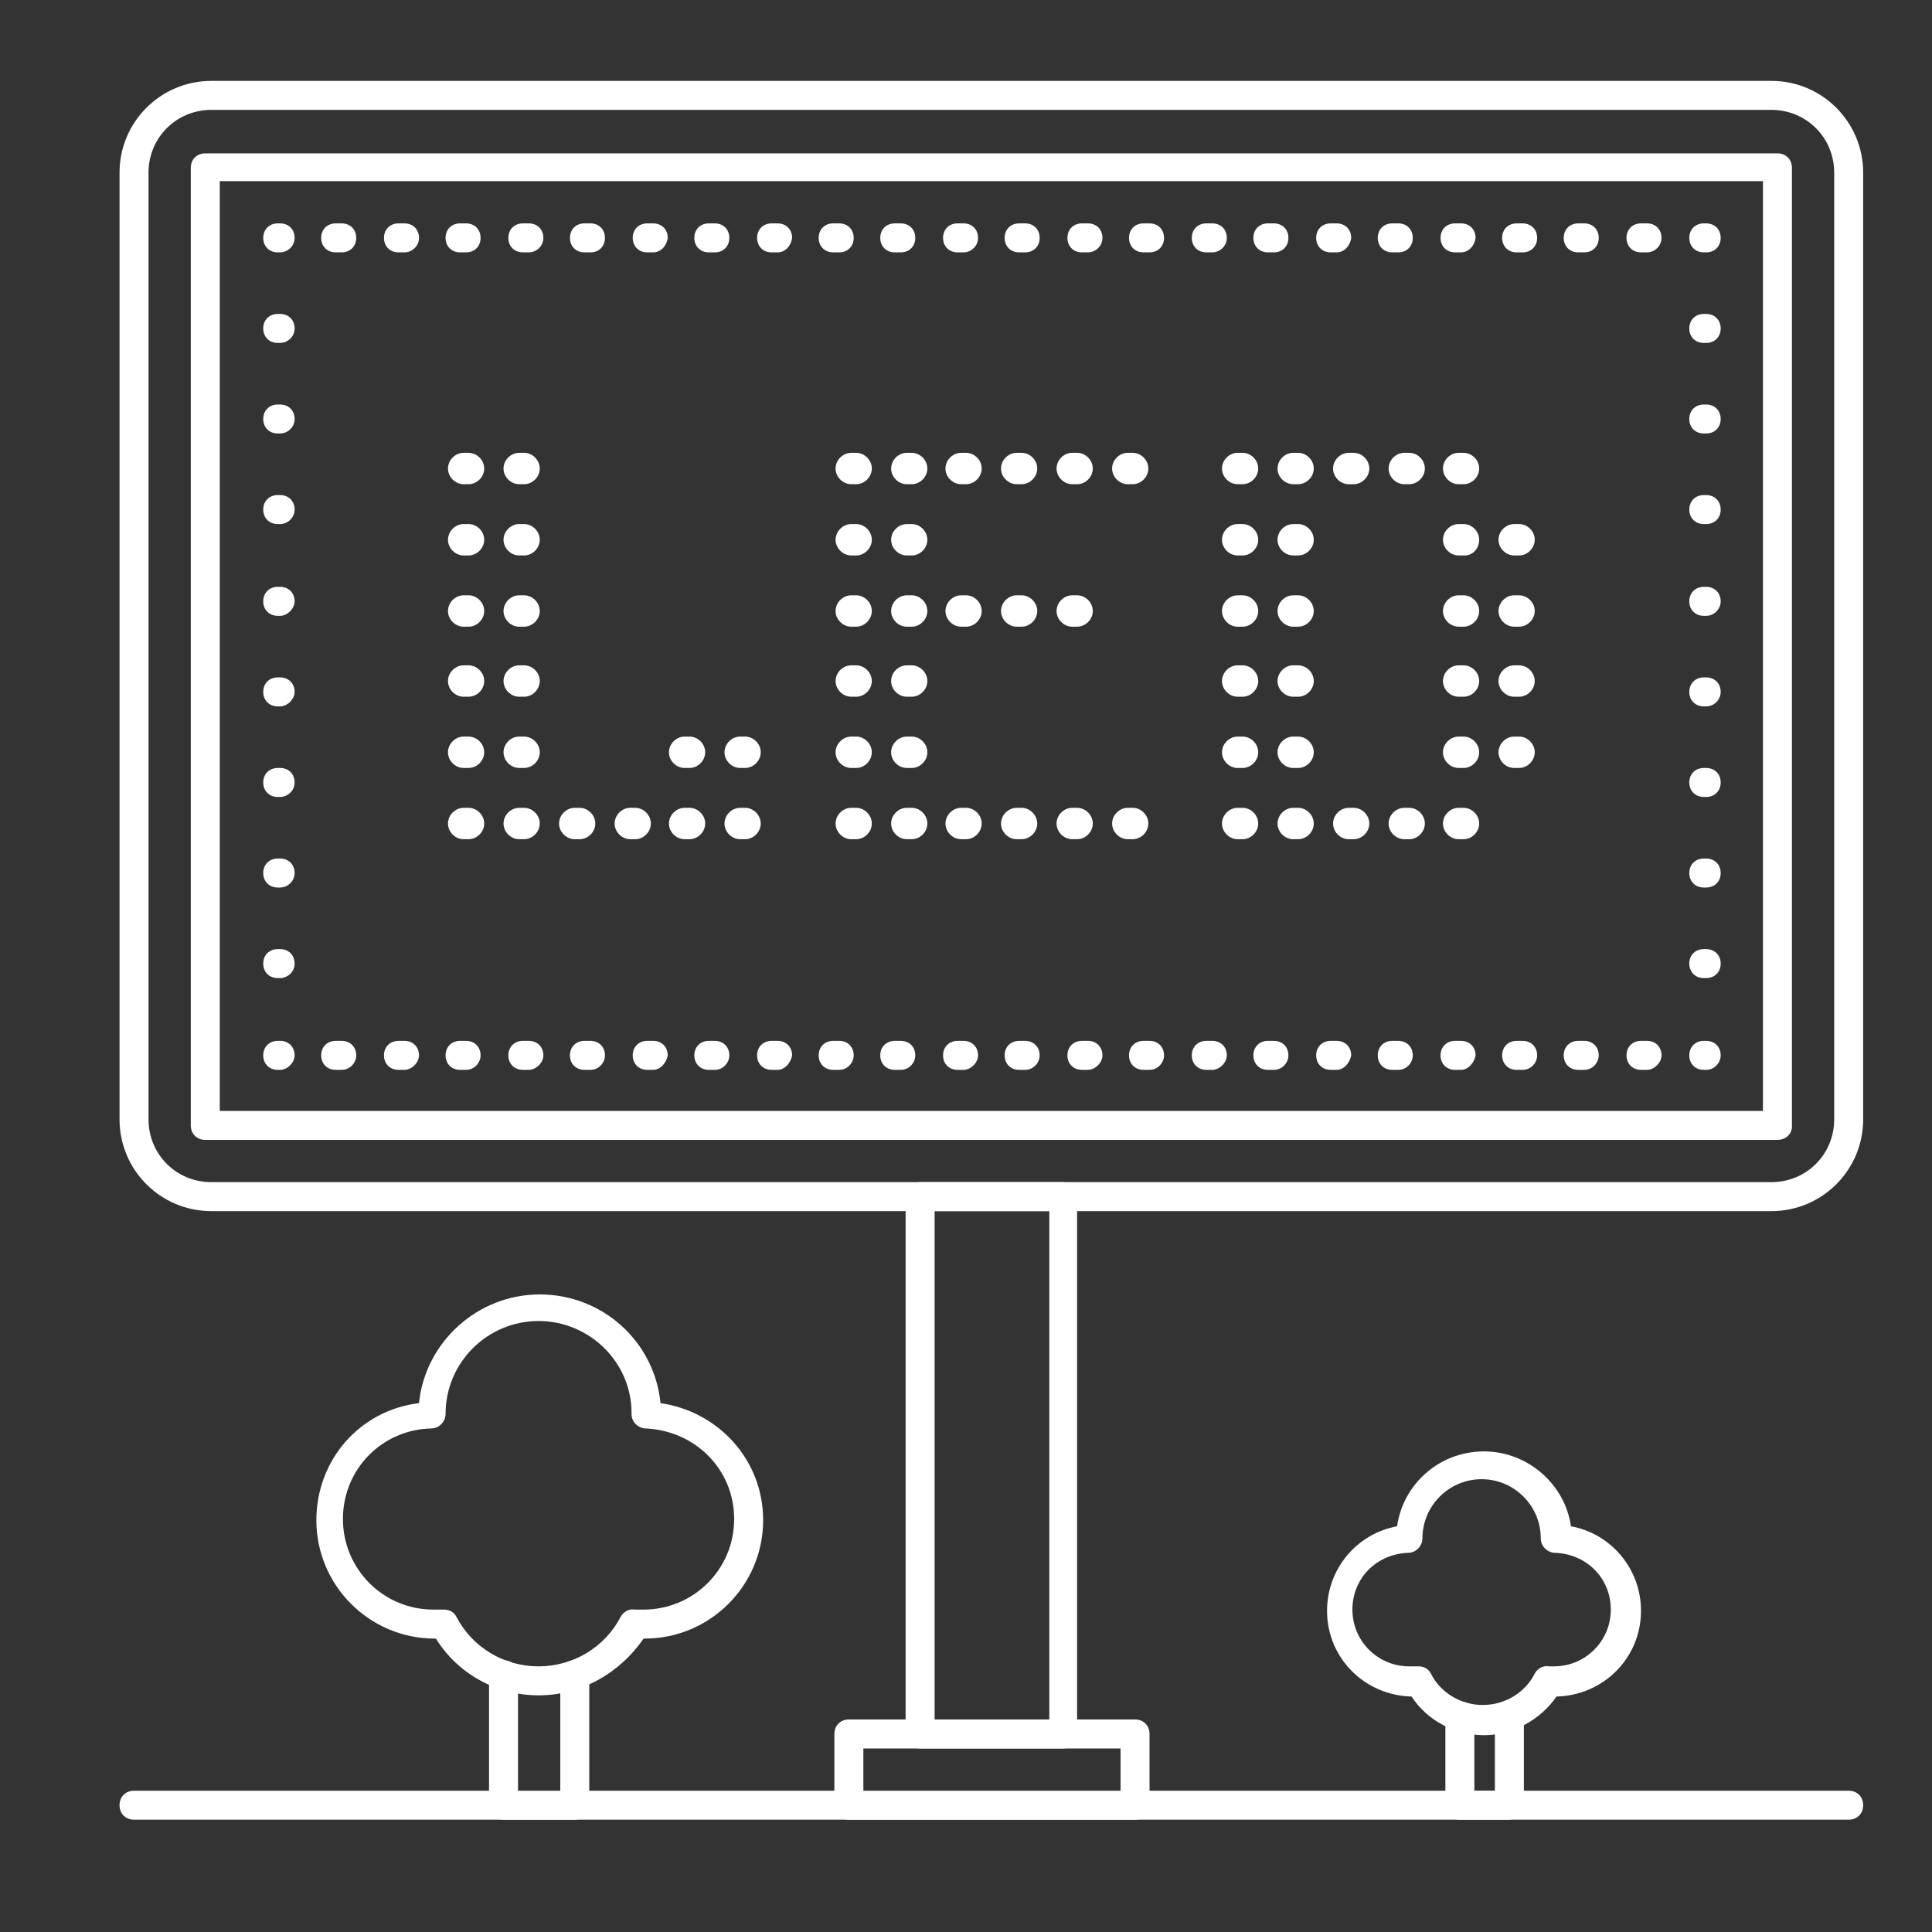 <?xml version="1.0" standalone="no"?><!DOCTYPE svg PUBLIC "-//W3C//DTD SVG 1.1//EN" "http://www.w3.org/Graphics/SVG/1.1/DTD/svg11.dtd"><svg t="1534492833901" class="icon" style="" viewBox="0 0 1024 1024" version="1.1" xmlns="http://www.w3.org/2000/svg" p-id="2754" xmlns:xlink="http://www.w3.org/1999/xlink" width="200" height="200"><rect x="0" y="0" width="1024" height="1024" fill="#333333" stroke="none"/><defs><style type="text/css"></style></defs><path d="M979.84 964.48h-908.8c-4.48 0-7.68-3.2-7.68-7.68s3.2-7.68 7.68-7.68h908.8c4.48 0 7.68 3.2 7.68 7.68s-3.2 7.68-7.68 7.68zM563.2 926.72H487.68c-4.48 0-7.68-3.2-7.68-7.68V634.24c0-4.48 3.2-7.68 7.68-7.68H563.2c4.48 0 7.68 3.2 7.68 7.68v284.8c0 4.48-3.2 7.68-7.68 7.68z m-67.84-15.36h60.8v-269.44h-60.8v269.44z" fill="#ffffff" p-id="2755"></path><path d="M601.6 964.48H449.92c-4.48 0-7.68-3.2-7.68-7.68v-37.76c0-4.48 3.2-7.68 7.68-7.68H601.6c4.48 0 7.68 3.2 7.68 7.68v37.76c-0.64 4.48-3.84 7.68-7.68 7.68z m-144-14.72h136.32v-23.04H457.6v23.04zM938.88 641.92H112c-26.88 0-48.64-21.76-48.64-48.64V91.52c0-26.88 21.76-48.64 48.64-48.64h826.88c26.88 0 48.64 21.76 48.64 48.64v501.76c0 26.88-21.76 48.64-48.64 48.64zM112 58.24c-18.56 0-33.28 14.72-33.28 33.28v501.76c0 18.56 14.72 33.28 33.28 33.28h826.88c18.56 0 33.28-14.72 33.28-33.28V91.52c0-18.56-14.72-33.28-33.28-33.28H112z" fill="#ffffff" p-id="2756"></path><path d="M942.08 604.16H108.8c-4.48 0-7.68-3.2-7.68-7.68V88.96c0-4.48 3.2-7.68 7.68-7.68h833.28c4.48 0 7.68 3.2 7.68 7.68v508.16c0 3.84-3.2 7.04-7.68 7.04zM116.48 588.8H934.4V96H116.48v492.8z" fill="#ffffff" p-id="2757"></path><path d="M148.48 133.76H147.2c-4.48 0-7.68-3.2-7.68-7.68s3.2-7.68 7.68-7.68h1.28c4.48 0 7.68 3.2 7.68 7.68s-3.84 7.68-7.68 7.68zM872.96 133.76h-3.2c-4.48 0-7.68-3.2-7.68-7.68s3.2-7.68 7.68-7.68h3.2c4.48 0 7.68 3.2 7.68 7.68s-3.84 7.68-7.68 7.68z m-33.28 0h-3.2c-4.48 0-7.68-3.2-7.68-7.68s3.2-7.68 7.68-7.68h3.2c4.48 0 7.68 3.2 7.68 7.68s-3.2 7.68-7.68 7.68z m-32.64 0h-3.2c-4.48 0-7.68-3.2-7.68-7.68s3.2-7.68 7.68-7.68h3.2c4.48 0 7.68 3.2 7.68 7.68s-3.2 7.68-7.68 7.68z m-32.64 0h-3.2c-4.48 0-7.68-3.2-7.68-7.68s3.2-7.68 7.68-7.68h3.2c4.48 0 7.68 3.2 7.68 7.68-0.64 4.48-3.84 7.68-7.68 7.68z m-33.28 0h-3.2c-4.48 0-7.68-3.2-7.68-7.68s3.2-7.68 7.68-7.68h3.2c4.48 0 7.68 3.2 7.68 7.68s-3.2 7.68-7.68 7.68z m-32.64 0h-3.2c-4.48 0-7.68-3.2-7.68-7.68s3.2-7.68 7.68-7.68h3.2c4.48 0 7.68 3.2 7.68 7.68-0.64 4.48-3.84 7.68-7.68 7.68z m-33.28 0h-3.2c-4.48 0-7.68-3.2-7.68-7.68s3.2-7.68 7.68-7.68h3.2c4.48 0 7.68 3.2 7.68 7.68s-3.2 7.68-7.68 7.68z m-32.64 0h-3.2c-4.48 0-7.68-3.2-7.68-7.68s3.2-7.68 7.68-7.68h3.2c4.48 0 7.68 3.2 7.68 7.68s-3.84 7.68-7.68 7.68z m-33.28 0h-3.2c-4.48 0-7.68-3.2-7.68-7.68s3.2-7.68 7.68-7.68h3.2c4.48 0 7.68 3.2 7.68 7.68s-3.2 7.68-7.68 7.68z m-32.64 0h-3.2c-4.48 0-7.68-3.2-7.68-7.68s3.2-7.68 7.68-7.68h3.2c4.48 0 7.68 3.2 7.68 7.68s-3.84 7.68-7.68 7.68z m-33.28 0h-3.2c-4.48 0-7.68-3.2-7.68-7.68s3.2-7.68 7.68-7.68h3.2c4.48 0 7.68 3.2 7.68 7.68s-3.2 7.68-7.68 7.68z m-32.64 0h-3.2c-4.48 0-7.68-3.2-7.68-7.68s3.2-7.68 7.68-7.68h3.2c4.48 0 7.68 3.2 7.68 7.68s-3.84 7.68-7.68 7.68z m-33.28 0h-3.2c-4.48 0-7.68-3.2-7.68-7.68s3.2-7.68 7.68-7.68h3.2c4.48 0 7.68 3.2 7.68 7.68s-3.2 7.68-7.68 7.68z m-32.64 0H441.6c-4.48 0-7.68-3.2-7.68-7.68s3.2-7.68 7.68-7.68h3.2c4.48 0 7.68 3.2 7.68 7.68s-3.2 7.68-7.68 7.68z m-32.64 0h-3.2c-4.48 0-7.68-3.2-7.68-7.68s3.2-7.68 7.68-7.68h3.2c4.48 0 7.68 3.2 7.68 7.68-0.64 4.48-3.84 7.68-7.68 7.68z m-33.28 0h-3.2c-4.48 0-7.68-3.2-7.68-7.68s3.2-7.68 7.68-7.68h3.2c4.48 0 7.68 3.2 7.68 7.68s-3.2 7.68-7.68 7.68z m-32.64 0h-3.2c-4.48 0-7.68-3.2-7.68-7.68s3.2-7.68 7.68-7.68h3.2c4.48 0 7.68 3.2 7.68 7.68-0.64 4.48-3.84 7.68-7.68 7.68z m-33.28 0h-3.2c-4.48 0-7.68-3.2-7.68-7.68s3.2-7.68 7.68-7.68h3.2c4.48 0 7.68 3.2 7.68 7.68s-3.2 7.68-7.68 7.68z m-32.64 0h-3.2c-4.48 0-7.68-3.2-7.68-7.68s3.2-7.68 7.68-7.68h3.2c4.48 0 7.68 3.2 7.68 7.68s-3.84 7.68-7.68 7.68z m-33.28 0h-3.2c-4.48 0-7.68-3.2-7.68-7.68s3.2-7.68 7.68-7.68h3.2c4.48 0 7.68 3.2 7.68 7.68s-3.2 7.68-7.68 7.68z m-32.64 0H211.2c-4.48 0-7.68-3.2-7.68-7.68s3.2-7.68 7.68-7.68h3.2c4.48 0 7.68 3.2 7.68 7.68s-3.84 7.68-7.68 7.68z m-33.28 0h-3.2c-4.48 0-7.68-3.2-7.68-7.68s3.2-7.68 7.68-7.68h3.2c4.48 0 7.68 3.2 7.68 7.68s-3.2 7.68-7.68 7.68zM904.32 133.76h-1.28c-4.48 0-7.68-3.2-7.68-7.68s3.2-7.68 7.68-7.68h1.28c4.48 0 7.68 3.2 7.68 7.68s-3.2 7.68-7.68 7.68zM148.48 229.76H147.2c-4.48 0-7.68-3.2-7.68-7.68s3.2-7.68 7.68-7.68h1.28c4.48 0 7.68 3.2 7.68 7.68s-3.84 7.68-7.68 7.68zM904.32 229.76h-1.28c-4.48 0-7.68-3.2-7.68-7.68s3.2-7.68 7.68-7.68h1.28c4.48 0 7.68 3.2 7.68 7.68s-3.2 7.68-7.68 7.68zM148.48 326.4H147.2c-4.48 0-7.68-3.2-7.68-7.68s3.2-7.68 7.68-7.68h1.28c4.48 0 7.68 3.2 7.68 7.68 0 3.84-3.84 7.68-7.68 7.68zM904.32 326.4h-1.28c-4.48 0-7.68-3.2-7.68-7.68s3.2-7.68 7.68-7.68h1.28c4.48 0 7.68 3.2 7.68 7.68 0 3.84-3.2 7.68-7.68 7.68zM148.48 181.76H147.2c-4.48 0-7.68-3.2-7.68-7.68S142.72 166.4 147.2 166.4h1.28c4.48 0 7.68 3.2 7.68 7.68s-3.84 7.68-7.68 7.68zM904.32 181.76h-1.28c-4.48 0-7.68-3.2-7.68-7.68s3.2-7.68 7.68-7.68h1.28c4.48 0 7.68 3.2 7.68 7.68s-3.2 7.68-7.68 7.68zM148.48 277.76H147.2c-4.48 0-7.68-3.2-7.68-7.68S142.72 262.4 147.2 262.4h1.28c4.48 0 7.68 3.2 7.68 7.68s-3.84 7.68-7.68 7.68zM904.32 277.76h-1.28c-4.48 0-7.68-3.2-7.68-7.68s3.2-7.68 7.68-7.68h1.28c4.48 0 7.68 3.2 7.68 7.68s-3.2 7.68-7.68 7.68zM148.48 422.4H147.2c-4.48 0-7.68-3.2-7.68-7.68s3.2-7.68 7.68-7.68h1.28c4.48 0 7.68 3.2 7.68 7.68s-3.84 7.68-7.68 7.68zM904.32 422.4h-1.28c-4.48 0-7.68-3.2-7.68-7.68s3.2-7.68 7.68-7.68h1.28c4.48 0 7.68 3.2 7.68 7.68s-3.2 7.68-7.68 7.68zM148.48 567.04H147.2c-4.48 0-7.68-3.2-7.68-7.68s3.2-7.68 7.68-7.68h1.28c4.48 0 7.68 3.2 7.68 7.68 0 3.84-3.84 7.68-7.68 7.68zM872.96 567.04h-3.2c-4.48 0-7.68-3.2-7.68-7.68s3.2-7.68 7.68-7.68h3.2c4.48 0 7.68 3.2 7.68 7.68 0 3.84-3.84 7.68-7.68 7.68z m-33.28 0h-3.2c-4.48 0-7.68-3.2-7.68-7.68s3.2-7.68 7.68-7.68h3.2c4.48 0 7.68 3.2 7.68 7.68 0 3.84-3.2 7.68-7.68 7.68z m-32.64 0h-3.2c-4.48 0-7.68-3.2-7.68-7.68s3.2-7.68 7.68-7.68h3.2c4.48 0 7.68 3.2 7.68 7.68 0 3.84-3.2 7.68-7.68 7.68z m-32.64 0h-3.2c-4.48 0-7.68-3.2-7.68-7.68s3.2-7.68 7.68-7.68h3.2c4.48 0 7.68 3.2 7.68 7.68-0.64 3.84-3.84 7.68-7.68 7.68z m-33.28 0h-3.2c-4.48 0-7.68-3.2-7.68-7.68s3.2-7.68 7.68-7.68h3.2c4.48 0 7.68 3.2 7.68 7.68 0 3.84-3.2 7.68-7.68 7.68z m-32.64 0h-3.2c-4.48 0-7.68-3.2-7.68-7.68s3.2-7.68 7.68-7.68h3.2c4.48 0 7.68 3.2 7.68 7.68-0.64 3.84-3.84 7.68-7.68 7.68z m-33.28 0h-3.2c-4.48 0-7.68-3.2-7.68-7.68s3.2-7.68 7.68-7.68h3.2c4.48 0 7.68 3.2 7.68 7.68 0 3.84-3.2 7.68-7.68 7.68z m-32.64 0h-3.2c-4.48 0-7.68-3.2-7.68-7.68s3.2-7.68 7.68-7.68h3.2c4.48 0 7.68 3.2 7.68 7.68 0 3.84-3.84 7.68-7.68 7.68z m-33.28 0h-3.2c-4.48 0-7.68-3.2-7.68-7.68s3.2-7.68 7.68-7.68h3.2c4.48 0 7.68 3.2 7.68 7.68 0 3.84-3.2 7.68-7.68 7.68z m-32.64 0h-3.2c-4.48 0-7.68-3.2-7.68-7.68s3.2-7.68 7.68-7.68h3.2c4.48 0 7.68 3.2 7.68 7.68 0 3.84-3.84 7.68-7.68 7.68z m-33.28 0h-3.2c-4.48 0-7.68-3.2-7.68-7.68s3.2-7.68 7.68-7.68h3.2c4.48 0 7.68 3.2 7.68 7.68 0 3.84-3.2 7.68-7.68 7.68z m-32.64 0h-3.2c-4.48 0-7.68-3.2-7.68-7.68s3.2-7.68 7.68-7.68h3.2c4.48 0 7.68 3.2 7.68 7.68 0 3.84-3.84 7.68-7.68 7.68z m-33.28 0h-3.2c-4.48 0-7.68-3.2-7.68-7.68s3.2-7.68 7.68-7.68h3.2c4.48 0 7.68 3.2 7.68 7.68 0 3.84-3.2 7.68-7.68 7.68z m-32.64 0H441.6c-4.48 0-7.68-3.2-7.68-7.68s3.2-7.68 7.68-7.68h3.2c4.48 0 7.68 3.2 7.68 7.68 0 3.84-3.2 7.68-7.68 7.68z m-32.64 0h-3.2c-4.48 0-7.68-3.2-7.68-7.68s3.2-7.68 7.68-7.68h3.2c4.48 0 7.68 3.2 7.68 7.68-0.64 3.84-3.84 7.68-7.68 7.68z m-33.28 0h-3.2c-4.48 0-7.68-3.2-7.68-7.68s3.2-7.68 7.68-7.68h3.2c4.48 0 7.68 3.2 7.68 7.68 0 3.84-3.2 7.68-7.68 7.68z m-32.64 0h-3.2c-4.48 0-7.68-3.2-7.68-7.68s3.2-7.68 7.68-7.68h3.2c4.48 0 7.68 3.2 7.68 7.68-0.64 3.84-3.84 7.68-7.68 7.68z m-33.28 0h-3.2c-4.48 0-7.68-3.2-7.68-7.68s3.2-7.68 7.68-7.68h3.2c4.48 0 7.68 3.2 7.68 7.68 0 3.84-3.2 7.68-7.68 7.68z m-32.64 0h-3.2c-4.48 0-7.68-3.2-7.68-7.68s3.2-7.68 7.68-7.68h3.2c4.48 0 7.68 3.2 7.68 7.68 0 3.84-3.84 7.68-7.68 7.68z m-33.28 0h-3.2c-4.48 0-7.68-3.2-7.68-7.68s3.2-7.68 7.68-7.68h3.2c4.48 0 7.68 3.2 7.68 7.68 0 3.84-3.2 7.68-7.68 7.68z m-32.64 0H211.2c-4.48 0-7.68-3.2-7.68-7.68s3.2-7.68 7.68-7.68h3.2c4.48 0 7.68 3.2 7.68 7.68 0 3.84-3.84 7.68-7.68 7.68z m-33.28 0h-3.2c-4.48 0-7.68-3.2-7.68-7.68s3.2-7.68 7.68-7.68h3.2c4.48 0 7.68 3.2 7.68 7.68 0 3.84-3.2 7.68-7.68 7.68zM904.32 567.04h-1.28c-4.48 0-7.68-3.2-7.68-7.68s3.2-7.68 7.68-7.68h1.28c4.48 0 7.68 3.2 7.68 7.68 0 3.84-3.2 7.68-7.68 7.68zM148.48 518.4H147.2c-4.48 0-7.68-3.2-7.68-7.68s3.2-7.68 7.68-7.68h1.28c4.48 0 7.68 3.2 7.68 7.68s-3.84 7.68-7.68 7.68zM904.32 518.4h-1.28c-4.48 0-7.68-3.2-7.68-7.68s3.2-7.68 7.68-7.68h1.28c4.48 0 7.68 3.2 7.68 7.68s-3.2 7.68-7.68 7.68zM148.48 374.4H147.2c-4.48 0-7.68-3.2-7.68-7.68s3.2-7.68 7.68-7.68h1.28c4.48 0 7.68 3.2 7.68 7.68 0 3.84-3.84 7.68-7.68 7.68zM904.32 374.4h-1.28c-4.48 0-7.68-3.2-7.68-7.68s3.2-7.68 7.68-7.68h1.28c4.48 0 7.68 3.2 7.68 7.68 0 3.84-3.2 7.68-7.68 7.68zM148.48 470.4H147.2c-4.48 0-7.68-3.2-7.68-7.68s3.2-7.68 7.68-7.68h1.28c4.48 0 7.68 3.2 7.68 7.68s-3.84 7.68-7.68 7.68z" fill="#ffffff" p-id="2758"></path><path d="M773.12 256.64c-4.48 0-8.32-3.84-8.32-8.32 0-4.48 3.84-8.32 8.32-8.32h2.56c4.48 0 8.32 3.84 8.32 8.32 0 4.48-3.84 8.32-8.32 8.32h-2.56z m-28.8 0c-4.48 0-8.32-3.84-8.32-8.32 0-4.48 3.84-8.32 8.32-8.32h2.56c4.48 0 8.32 3.84 8.32 8.32 0 4.48-3.84 8.32-8.32 8.32h-2.56z m-29.44 0c-4.48 0-8.32-3.84-8.32-8.32 0-4.48 3.84-8.32 8.32-8.32h2.56c4.48 0 8.32 3.84 8.32 8.32 0 4.48-3.84 8.32-8.32 8.32h-2.56z m-29.44 0c-4.48 0-8.32-3.84-8.32-8.32 0-4.48 3.84-8.32 8.32-8.32h2.56c4.48 0 8.32 3.84 8.32 8.32 0 4.48-3.84 8.32-8.32 8.32h-2.56z m-29.44 0c-4.48 0-8.32-3.84-8.32-8.32 0-4.48 3.84-8.32 8.32-8.32h2.56c4.48 0 8.32 3.84 8.32 8.32 0 4.48-3.84 8.32-8.32 8.32h-2.56z m-58.24 0c-4.48 0-8.32-3.84-8.32-8.32 0-4.48 3.84-8.32 8.32-8.32h2.56c4.48 0 8.32 3.84 8.32 8.32 0 4.48-3.84 8.32-8.32 8.32h-2.56z m-29.44 0c-4.48 0-8.32-3.84-8.32-8.32 0-4.48 3.84-8.32 8.32-8.32h2.56c4.48 0 8.32 3.84 8.32 8.32 0 4.48-3.84 8.32-8.32 8.32h-2.56z m-29.44 0c-4.48 0-8.32-3.84-8.32-8.32 0-4.48 3.84-8.32 8.32-8.32h2.56c4.48 0 8.32 3.84 8.32 8.32 0 4.48-3.84 8.32-8.32 8.32h-2.56z m-29.44 0c-4.48 0-8.32-3.84-8.32-8.32 0-4.48 3.84-8.32 8.32-8.32h2.56c4.48 0 8.32 3.84 8.32 8.32 0 4.48-3.84 8.32-8.32 8.32h-2.56z m-28.8 0c-4.48 0-8.32-3.84-8.32-8.32 0-4.48 3.84-8.32 8.32-8.32h2.56c4.48 0 8.32 3.84 8.32 8.32 0 4.48-3.84 8.32-8.32 8.32h-2.56z m-29.44 0c-4.48 0-8.32-3.84-8.32-8.32 0-4.48 3.84-8.32 8.32-8.32h2.56c4.48 0 8.32 3.84 8.32 8.32 0 4.48-3.84 8.32-8.32 8.32h-2.56z m-176 0c-4.48 0-8.32-3.84-8.32-8.32 0-4.48 3.84-8.32 8.32-8.32h2.56c4.48 0 8.32 3.84 8.32 8.32 0 4.48-3.84 8.32-8.32 8.32H275.2z m-29.44 0c-4.48 0-8.32-3.84-8.32-8.32 0-4.48 3.84-8.32 8.32-8.32h2.56c4.48 0 8.32 3.84 8.32 8.32 0 4.48-3.84 8.32-8.32 8.32h-2.56zM802.56 332.16c-4.48 0-8.32-3.84-8.32-8.32s3.84-8.32 8.32-8.32h2.56c4.48 0 8.32 3.84 8.32 8.32s-3.84 8.32-8.32 8.32h-2.56z m-29.44 0c-4.48 0-8.32-3.84-8.32-8.32s3.84-8.32 8.32-8.32h2.56c4.48 0 8.32 3.84 8.32 8.32s-3.84 8.32-8.32 8.32h-2.56z m-87.68 0c-4.48 0-8.32-3.84-8.32-8.32s3.84-8.32 8.32-8.32h2.56c4.48 0 8.32 3.84 8.32 8.32s-3.84 8.32-8.32 8.32h-2.56z m-29.44 0c-4.48 0-8.32-3.84-8.32-8.32s3.84-8.32 8.32-8.32h2.56c4.48 0 8.32 3.84 8.32 8.32s-3.84 8.32-8.32 8.32h-2.56z m-87.68 0c-4.48 0-8.32-3.84-8.32-8.32s3.84-8.32 8.32-8.32h2.56c4.48 0 8.32 3.84 8.32 8.32s-3.84 8.32-8.32 8.32h-2.56z m-29.44 0c-4.48 0-8.32-3.84-8.32-8.32s3.84-8.32 8.32-8.32h2.56c4.48 0 8.32 3.84 8.32 8.32s-3.84 8.32-8.32 8.32h-2.56z m-29.44 0c-4.48 0-8.32-3.84-8.32-8.32s3.84-8.32 8.32-8.32h2.56c4.48 0 8.32 3.84 8.32 8.32s-3.84 8.32-8.32 8.32h-2.56z m-28.8 0c-4.48 0-8.32-3.84-8.32-8.32s3.84-8.32 8.32-8.32h2.56c4.48 0 8.32 3.84 8.32 8.32s-3.84 8.32-8.32 8.32h-2.56z m-29.44 0c-4.48 0-8.32-3.84-8.32-8.32s3.84-8.32 8.32-8.32h2.56c4.48 0 8.32 3.84 8.32 8.32s-3.84 8.32-8.32 8.32h-2.56z m-176 0c-4.48 0-8.32-3.84-8.32-8.32s3.84-8.32 8.32-8.32h2.56c4.48 0 8.32 3.84 8.32 8.32s-3.84 8.32-8.32 8.32H275.2z m-29.44 0c-4.48 0-8.32-3.84-8.32-8.32s3.84-8.32 8.32-8.32h2.56c4.48 0 8.32 3.84 8.32 8.32s-3.84 8.32-8.32 8.32h-2.56zM802.56 294.4c-4.48 0-8.32-3.84-8.32-8.32s3.84-8.32 8.32-8.32h2.56c4.48 0 8.32 3.84 8.32 8.32s-3.84 8.32-8.32 8.32h-2.56z m-29.44 0c-4.48 0-8.32-3.84-8.32-8.32s3.84-8.32 8.32-8.32h2.56c4.48 0 8.32 3.84 8.32 8.32s-3.2 8.32-7.68 8.32h-3.2z m-87.68 0c-4.48 0-8.32-3.84-8.32-8.32s3.84-8.32 8.32-8.32h2.56c4.48 0 8.32 3.84 8.32 8.32s-3.84 8.32-8.32 8.32h-2.56z m-29.44 0c-4.48 0-8.32-3.84-8.32-8.32s3.84-8.32 8.32-8.32h2.56c4.48 0 8.32 3.84 8.32 8.32s-3.84 8.32-8.32 8.32h-2.56z m-175.36 0c-4.48 0-8.32-3.84-8.32-8.32s3.84-8.32 8.32-8.32h2.56c4.48 0 8.32 3.84 8.32 8.32s-3.84 8.32-8.32 8.32h-2.56z m-29.44 0c-4.48 0-8.32-3.84-8.32-8.32s3.84-8.32 8.32-8.32h2.56c4.48 0 8.32 3.84 8.32 8.32s-3.84 8.32-8.32 8.32h-2.56zM275.2 294.4c-4.48 0-8.32-3.84-8.32-8.32s3.84-8.32 8.32-8.32h2.56c4.48 0 8.32 3.84 8.32 8.32s-3.84 8.32-8.32 8.32H275.2z m-29.44 0c-4.48 0-8.32-3.84-8.32-8.32s3.84-8.32 8.32-8.32h2.56c4.48 0 8.32 3.84 8.32 8.32s-3.84 8.32-8.32 8.32h-2.56zM802.56 407.04c-4.48 0-8.32-3.84-8.32-8.32 0-4.48 3.84-8.32 8.32-8.32h2.56c4.48 0 8.32 3.84 8.32 8.32 0 4.48-3.84 8.32-8.32 8.32h-2.56z m-29.44 0c-4.48 0-8.32-3.84-8.32-8.32 0-4.48 3.84-8.32 8.32-8.32h2.56c4.48 0 8.32 3.84 8.32 8.32 0 4.48-3.84 8.32-8.32 8.32h-2.56z m-87.68 0c-4.48 0-8.32-3.84-8.32-8.32 0-4.48 3.84-8.32 8.32-8.32h2.56c4.48 0 8.32 3.84 8.32 8.32 0 4.48-3.84 8.32-8.32 8.32h-2.56z m-29.44 0c-4.48 0-8.32-3.84-8.32-8.32 0-4.48 3.84-8.32 8.32-8.32h2.56c4.48 0 8.32 3.84 8.32 8.32 0 4.48-3.84 8.32-8.32 8.32h-2.56z m-175.36 0c-4.48 0-8.32-3.84-8.32-8.32 0-4.48 3.84-8.32 8.32-8.32h2.56c4.48 0 8.32 3.84 8.32 8.32 0 4.48-3.84 8.32-8.32 8.32h-2.56z m-29.44 0c-4.48 0-8.32-3.84-8.32-8.32 0-4.48 3.84-8.32 8.32-8.32h2.56c4.48 0 8.32 3.84 8.32 8.32 0 4.48-3.84 8.32-8.32 8.32h-2.56z m-58.88 0c-4.48 0-8.32-3.84-8.32-8.32 0-4.48 3.84-8.32 8.32-8.32h2.56c4.48 0 8.32 3.84 8.32 8.32 0 4.48-3.84 8.32-8.32 8.32h-2.56z m-29.44 0c-4.48 0-8.32-3.84-8.32-8.32 0-4.48 3.84-8.32 8.32-8.32h2.56c4.48 0 8.32 3.84 8.32 8.32 0 4.48-3.84 8.32-8.32 8.32h-2.56z m-87.68 0c-4.48 0-8.32-3.84-8.32-8.32 0-4.48 3.84-8.32 8.32-8.32h2.56c4.48 0 8.32 3.84 8.32 8.32 0 4.48-3.84 8.32-8.32 8.32H275.2z m-29.44 0c-4.48 0-8.32-3.84-8.32-8.32 0-4.48 3.84-8.32 8.32-8.32h2.56c4.48 0 8.32 3.84 8.32 8.32 0 4.48-3.84 8.32-8.32 8.32h-2.56zM802.56 369.28c-4.48 0-8.32-3.84-8.32-8.32 0-4.48 3.84-8.32 8.32-8.32h2.56c4.48 0 8.32 3.84 8.32 8.32 0 4.48-3.84 8.32-8.32 8.32h-2.56z m-29.44 0c-4.48 0-8.32-3.84-8.32-8.32 0-4.48 3.84-8.32 8.32-8.32h2.56c4.48 0 8.32 3.84 8.32 8.32 0 4.48-3.84 8.32-8.32 8.32h-2.56z m-87.68 0c-4.48 0-8.32-3.84-8.32-8.32 0-4.48 3.84-8.32 8.32-8.32h2.56c4.48 0 8.32 3.84 8.32 8.32 0 4.48-3.84 8.32-8.32 8.32h-2.56z m-29.44 0c-4.48 0-8.32-3.84-8.32-8.32 0-4.48 3.84-8.32 8.32-8.32h2.56c4.48 0 8.32 3.84 8.32 8.32 0 4.48-3.84 8.32-8.32 8.32h-2.56z m-175.36 0c-4.48 0-8.32-3.84-8.32-8.32 0-4.48 3.84-8.32 8.32-8.32h2.56c4.48 0 8.32 3.84 8.32 8.32 0 4.48-3.84 8.32-8.32 8.32h-2.56z m-29.44 0c-4.48 0-8.32-3.84-8.32-8.32 0-4.48 3.84-8.32 8.32-8.32h2.56c4.48 0 8.32 3.84 8.32 8.32 0 4.48-3.84 8.32-8.32 8.32h-2.56z m-176 0c-4.48 0-8.32-3.84-8.32-8.32 0-4.48 3.84-8.32 8.32-8.32h2.56c4.48 0 8.32 3.84 8.32 8.32 0 4.48-3.84 8.32-8.32 8.32H275.2z m-29.44 0c-4.48 0-8.32-3.84-8.32-8.32 0-4.48 3.84-8.32 8.32-8.32h2.56c4.48 0 8.32 3.84 8.32 8.32 0 4.48-3.84 8.32-8.32 8.32h-2.56zM773.12 444.8c-4.48 0-8.32-3.84-8.32-8.32s3.84-8.32 8.32-8.32h2.56c4.48 0 8.32 3.84 8.32 8.32s-3.84 8.32-8.32 8.32h-2.56z m-28.8 0c-4.48 0-8.32-3.84-8.32-8.32s3.84-8.32 8.32-8.32h2.56c4.48 0 8.32 3.84 8.32 8.32s-3.84 8.32-8.32 8.32h-2.56z m-29.44 0c-4.48 0-8.32-3.84-8.32-8.32s3.84-8.32 8.32-8.32h2.56c4.48 0 8.32 3.84 8.32 8.32s-3.84 8.32-8.32 8.32h-2.56z m-29.44 0c-4.48 0-8.32-3.84-8.32-8.32s3.84-8.32 8.32-8.32h2.56c4.48 0 8.32 3.84 8.32 8.32s-3.84 8.32-8.32 8.32h-2.56z m-29.44 0c-4.48 0-8.32-3.84-8.32-8.32s3.84-8.32 8.32-8.32h2.56c4.48 0 8.32 3.84 8.32 8.32s-3.84 8.32-8.32 8.32h-2.56z m-58.24 0c-4.48 0-8.32-3.84-8.32-8.32s3.84-8.32 8.32-8.32h2.56c4.48 0 8.32 3.84 8.32 8.32s-3.84 8.32-8.32 8.32h-2.56z m-29.44 0c-4.48 0-8.32-3.84-8.32-8.32s3.84-8.32 8.32-8.32h2.56c4.48 0 8.32 3.84 8.32 8.32s-3.84 8.32-8.32 8.32h-2.56z m-29.44 0c-4.48 0-8.32-3.84-8.32-8.32s3.84-8.32 8.32-8.32h2.56c4.48 0 8.32 3.84 8.32 8.32s-3.84 8.32-8.32 8.32h-2.56z m-29.44 0c-4.48 0-8.32-3.84-8.32-8.32s3.84-8.32 8.32-8.32h2.56c4.48 0 8.32 3.84 8.32 8.32s-3.84 8.32-8.32 8.32h-2.56z m-28.8 0c-4.48 0-8.32-3.84-8.32-8.32s3.84-8.32 8.32-8.32h2.56c4.48 0 8.32 3.84 8.32 8.32s-3.84 8.32-8.32 8.32h-2.56z m-29.44 0c-4.48 0-8.32-3.84-8.32-8.32s3.84-8.32 8.32-8.32h2.56c4.48 0 8.32 3.84 8.32 8.32s-3.84 8.32-8.32 8.32h-2.56z m-58.88 0c-4.48 0-8.32-3.84-8.32-8.32s3.84-8.32 8.32-8.32h2.56c4.48 0 8.32 3.84 8.32 8.32s-3.84 8.32-8.32 8.32h-2.56z m-29.44 0c-4.48 0-8.32-3.84-8.32-8.32s3.84-8.32 8.32-8.32h2.56c4.48 0 8.32 3.84 8.32 8.32s-3.84 8.32-8.32 8.32h-2.56z m-28.8 0c-4.48 0-8.32-3.84-8.32-8.32s3.84-8.32 8.32-8.32h2.56c4.48 0 8.32 3.84 8.32 8.32s-3.84 8.32-8.32 8.32h-2.56z m-29.44 0c-4.48 0-8.32-3.84-8.32-8.32s3.84-8.32 8.32-8.32h2.56c4.48 0 8.32 3.84 8.32 8.32s-3.84 8.32-8.32 8.32h-2.56z m-29.44 0c-4.48 0-8.32-3.84-8.32-8.32s3.84-8.32 8.32-8.32h2.56c4.48 0 8.32 3.84 8.32 8.32s-3.84 8.32-8.32 8.32H275.2z m-29.44 0c-4.48 0-8.32-3.84-8.32-8.32s3.84-8.32 8.32-8.32h2.56c4.48 0 8.32 3.84 8.32 8.32s-3.84 8.32-8.32 8.32h-2.56z" fill="#ffffff" p-id="2759"></path><path d="M904.32 470.4h-1.28c-4.48 0-7.68-3.2-7.68-7.68s3.2-7.68 7.68-7.68h1.28c4.48 0 7.68 3.2 7.68 7.68s-3.2 7.68-7.68 7.68zM304.64 964.48h-37.76c-4.48 0-7.68-3.2-7.68-7.68v-69.12c0-4.48 3.2-7.68 7.68-7.68s7.68 3.2 7.68 7.68v62.08h22.4v-62.08c0-4.48 3.2-7.68 7.68-7.68s7.68 3.2 7.68 7.68v69.12c0 4.48-3.84 7.68-7.68 7.68zM799.36 964.48h-25.6c-4.48 0-7.68-3.2-7.68-7.68v-47.36c0-4.48 3.2-7.68 7.68-7.68s7.68 3.2 7.68 7.68v39.68h10.88v-39.68c0-4.48 3.2-7.68 7.68-7.68s7.68 3.2 7.68 7.68v47.36c-0.64 4.48-3.84 7.68-8.32 7.68z" fill="#ffffff" p-id="2760"></path><path d="M285.44 898.56c-22.4 0-42.88-11.52-54.4-30.08H230.4c-34.56 0-62.72-28.16-62.72-62.72 0-32 23.04-58.24 54.4-62.08 3.2-32 30.72-57.6 64-57.6s60.8 24.96 64 57.6c30.72 4.48 54.4 30.08 54.4 62.08 0 34.56-28.16 62.72-62.72 62.72h-0.64c-12.8 18.56-33.28 30.08-55.68 30.08z m-49.92-45.44c2.56 0 5.12 1.28 6.4 3.84 8.32 16 24.96 26.24 43.52 26.24s35.2-10.24 43.52-26.24c1.28-2.56 4.48-4.48 7.68-3.84h4.48c26.24 0 48-21.12 48-48 0-26.24-20.48-46.72-46.72-48-3.84 0-7.68-3.2-7.68-7.68v-0.64c0-26.88-22.4-48.64-49.28-48.64s-49.28 21.76-49.28 49.28c0 3.84-3.2 7.68-7.68 7.68-26.24 0.64-46.72 21.76-46.72 48s21.12 48 48 48H235.52zM786.56 919.68c-15.36 0-30.08-7.68-38.4-20.48-24.96-0.64-44.8-20.48-44.8-45.44 0-22.4 16-40.96 37.12-44.8 3.2-22.4 22.4-39.68 46.08-39.68 23.04 0 42.88 17.28 46.08 39.68 21.12 3.84 37.12 22.4 37.12 44.8 0 24.96-19.84 44.8-44.8 45.44-8.32 12.16-23.04 20.48-38.4 20.48z m-34.56-36.48c2.56 0 5.12 1.28 6.4 3.84 5.12 10.24 16 16.64 27.52 16.64 11.52 0 22.4-6.4 27.52-16.64 1.28-2.56 4.48-4.48 7.68-3.84h2.56c16.64 0 30.08-13.44 30.08-30.08s-12.8-29.44-29.44-30.08c-3.84 0-7.68-3.2-7.68-7.68 0-17.28-14.08-31.36-31.36-31.36s-31.36 14.08-31.36 31.36c0 3.84-3.2 7.68-7.68 7.68-16.64 0.64-29.44 13.44-29.44 30.08s13.44 30.08 30.08 30.08h5.12z" fill="#ffffff" p-id="2761"></path></svg>
